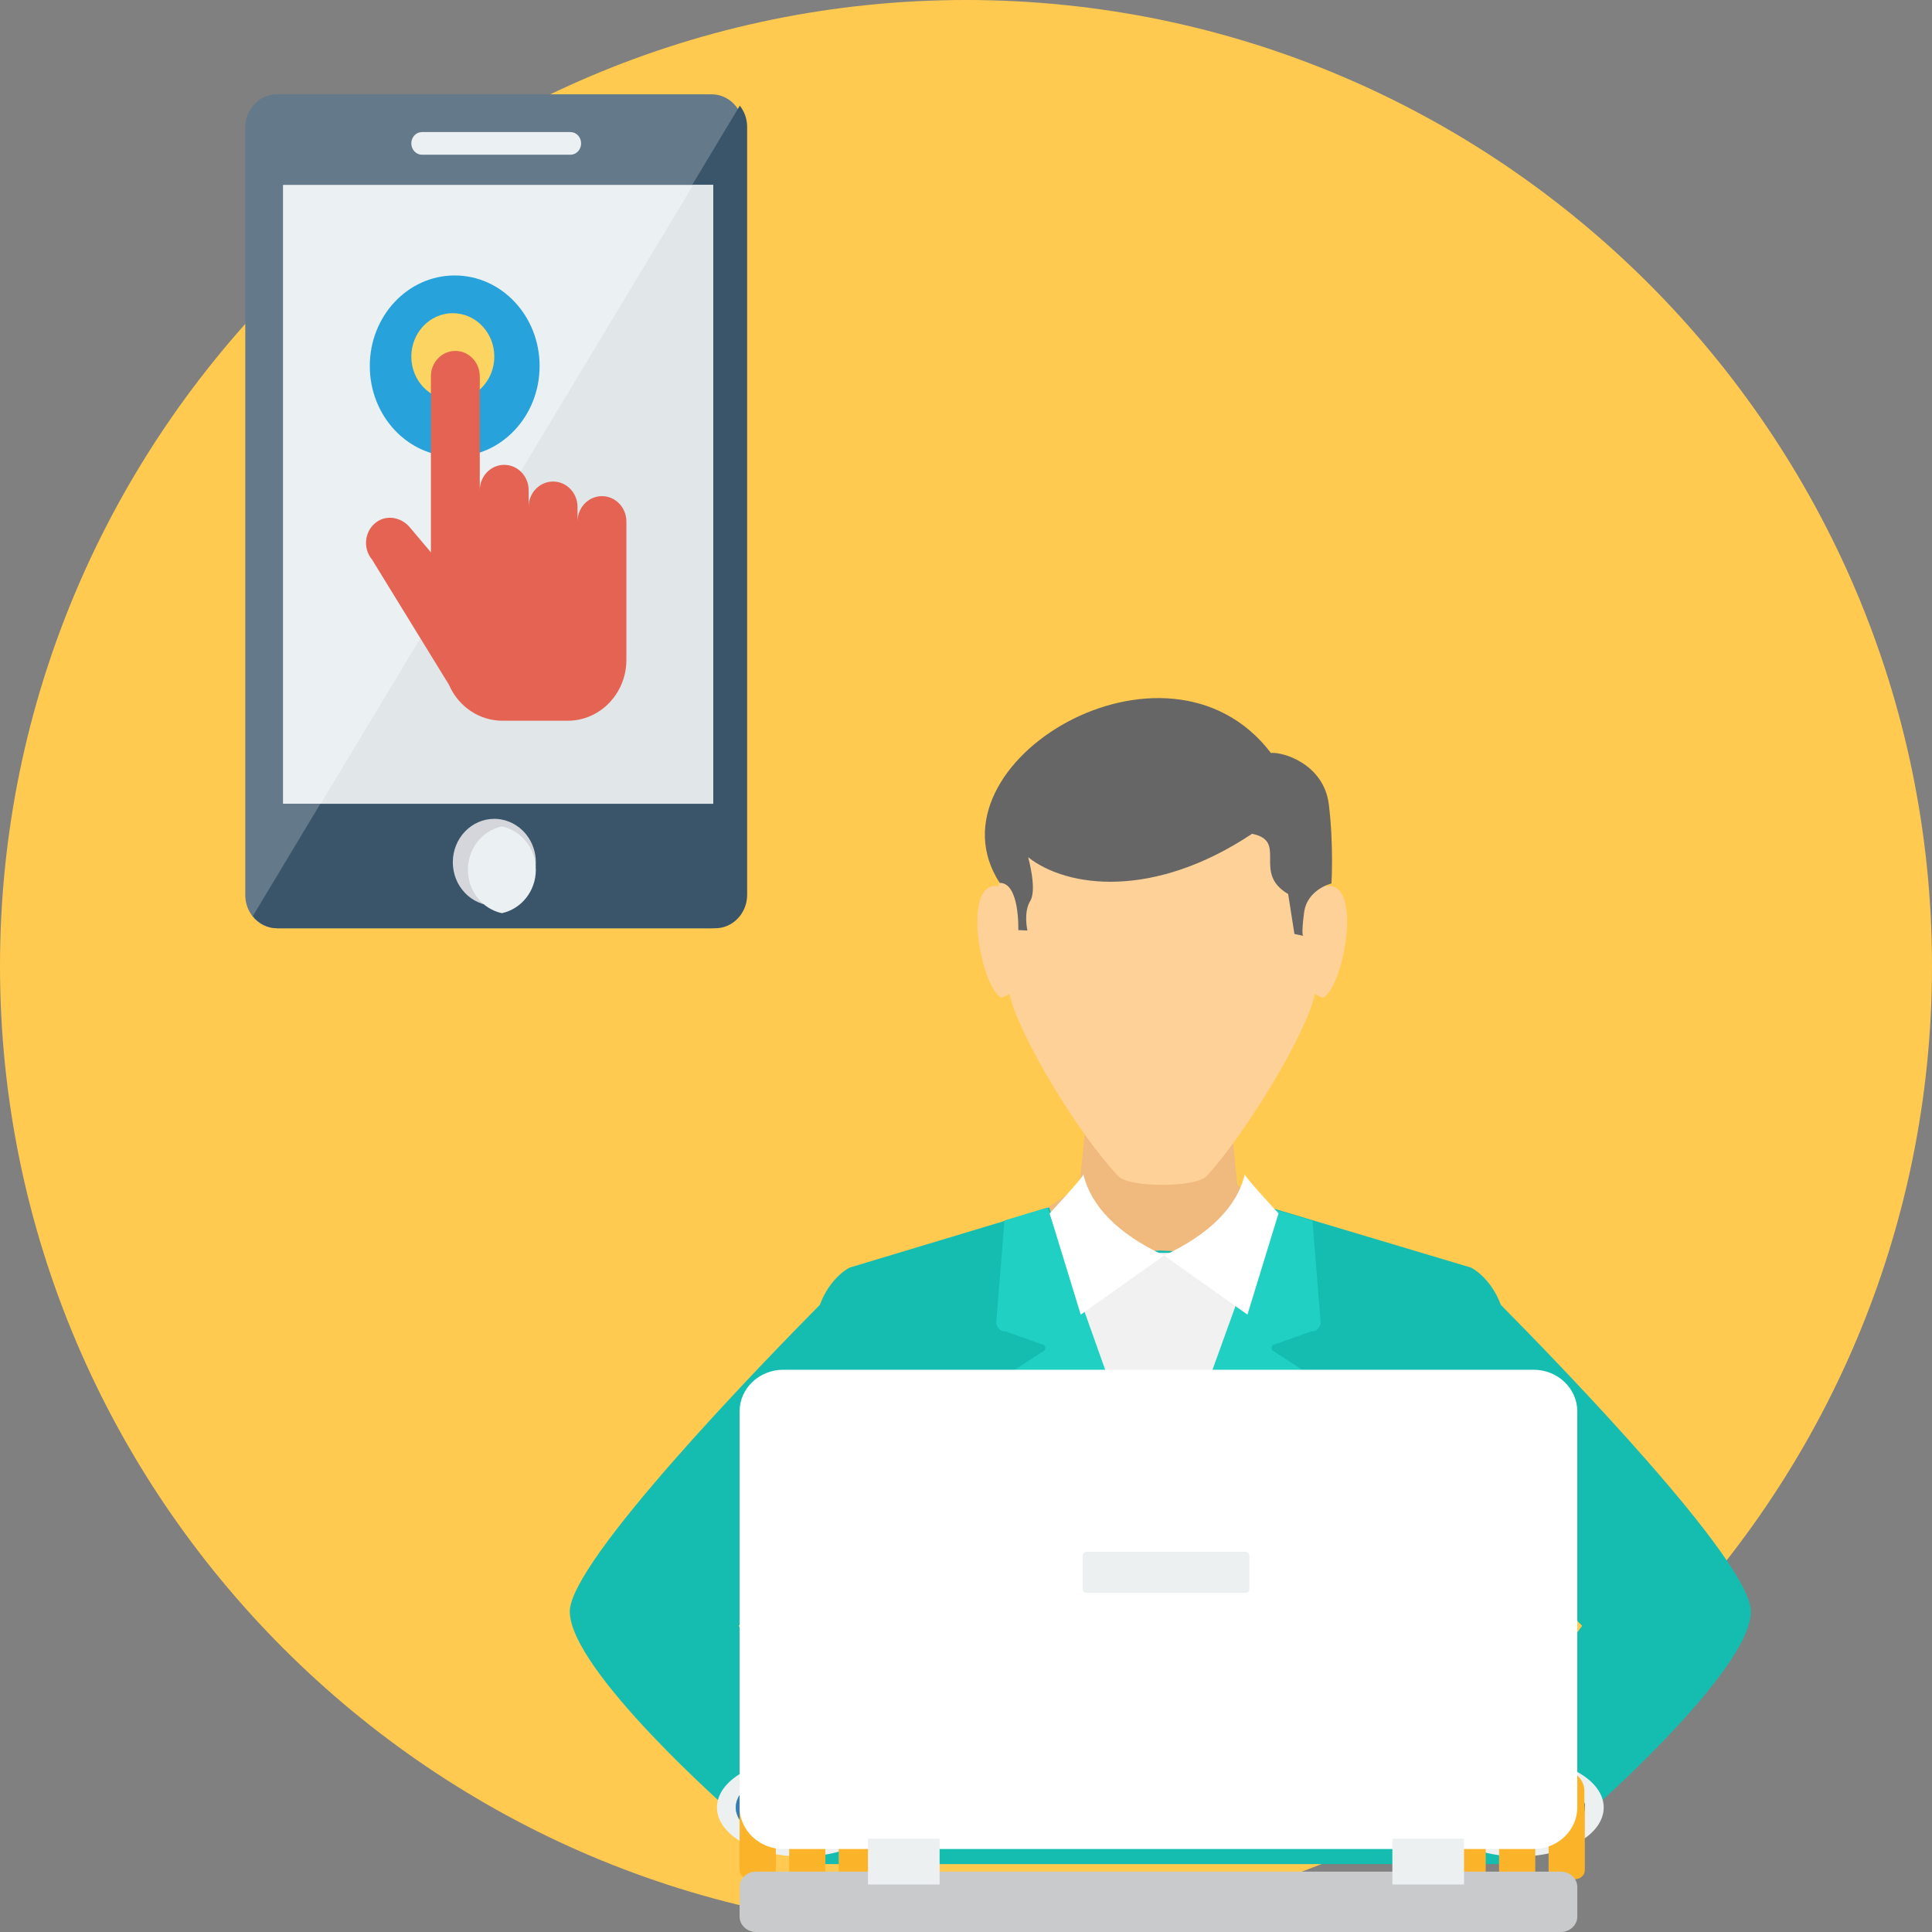 <?xml version="1.0" encoding="UTF-8"?>
<svg width="512px" height="512px" viewBox="0 0 512 512" version="1.1" xmlns="http://www.w3.org/2000/svg" xmlns:xlink="http://www.w3.org/1999/xlink">
    <rect x="0" y="0" width="512" height="512" fill="#808080" stroke="none"/>
    <!-- Generator: Sketch 49 (51002) - http://www.bohemiancoding.com/sketch -->
    <title>create</title>
    <desc>Created with Sketch.</desc>
    <defs></defs>
    <g id="Page-1" stroke="none" stroke-width="1" fill="none" fill-rule="evenodd">
        <g id="create" fill-rule="nonzero">
            <path d="M256.001,512 C397,512 512,397 512,255.999 C512,115 397,0 256.001,0 C115.001,0 0,115 0,255.999 C0,397 115.001,512 256.001,512 Z" id="Shape" fill="#FFCA4F"></path>
            <g id="008-student" transform="translate(151, 185)">
                <polygon id="Shape" fill="#F0B97D" points="138.009 100 145.157 100 166.841 100 173.99 100 176.904 128.953 182.081 132.92 193 139.555 155.999 223 119 139.555 129.919 132.92 135.098 128.956"></polygon>
                <path d="M127.052,135 L74.127,150.938 C74.127,150.938 68.978,153.468 66.261,160.808 C50.496,176.746 0,228.835 0,242.059 C0,257.73 43.101,295.474 43.101,295.474 L63.559,295.474 L63.559,309 L156.499,309 L249.44,309 L249.44,295.474 L269.9,295.474 C269.9,295.474 313,257.73 313,242.059 C313,228.831 262.496,176.739 246.736,160.803 C244.016,153.468 238.872,150.939 238.872,150.939 L186.308,135.218 L181.848,147.561 L156.499,146.4 L131.519,147.544 L127.052,135 Z M63.559,226.313 L70.118,251.002 L68.958,277.085 L63.559,271.255 L44.722,245.865 L63.559,226.313 Z M249.44,271.256 L244.044,276.772 L242.882,246.472 L249.44,226.31 L268.28,245.866 L249.44,271.256 Z" id="Shape" fill="#15BDB1"></path>
                <polygon id="Shape" fill="#F1F1F1" points="126.074 136 119 138.163 155.836 224 193 138.356 185.45 136.063 166.957 147.018 144.786 147.018"></polygon>
                <path d="M126.592,135 L115.19,138.438 L113,165.764 C113,165.764 113.603,168.01 115.413,167.808 L125.703,171.462 C125.703,171.462 126.376,172.099 125.774,172.902 L116.967,178.602 L147.392,232.766 C150.241,232.922 153.111,233 155.999,233 C158.89,233 161.759,232.922 164.607,232.766 L195.032,178.602 L186.226,172.902 C185.624,172.099 186.297,171.462 186.297,171.462 L196.585,167.808 C198.397,168.01 199,165.764 199,165.764 L196.816,138.527 L185.767,135.217 L155.998,217.685 L126.592,135 Z" id="Shape" fill="#20D0C2"></path>
                <path d="M199.389,41.95 C199.389,44.642 200.43,47.279 200.352,49.862 C210.106,48.152 205.397,75.519 199.878,79.282 C199.44,79.581 198.361,78.913 197.451,78.365 C195.537,88.431 179.199,115.326 168.812,126.647 C165.927,129.791 148.287,129.738 145.43,126.767 C134.79,115.703 118.474,88.489 116.55,78.365 C115.638,78.914 114.56,79.581 114.122,79.282 C108.603,75.519 103.893,48.152 113.647,49.862 C113.57,47.279 114.609,44.642 114.609,41.95 C115.149,20.699 135.533,10.09 157,10 C178.464,10.09 198.85,20.699 199.389,41.95 Z" id="Shape" fill="#FED198"></path>
                <path d="M185.808,14.543 C188.85,14.212 199.842,17.36 201.16,28.236 C202.481,39.113 201.849,49.133 201.849,49.133 C201.849,49.133 195.41,50.654 194.599,56.826 C193.79,63 194.367,63 194.367,63 L192.035,62.511 L190.374,51.927 C180.74,46.282 190.446,37.919 180.81,35.961 C154.787,53.307 131.827,50.339 121.472,42.178 C121.472,42.178 123.89,50.713 122.026,53.755 C120.162,56.8 121.275,61.595 121.275,61.595 L118.854,61.485 C118.854,61.485 119.292,48.916 113.919,48.971 C93.505,17.449 158.136,-21.71 185.808,14.543 Z" id="Shape" fill="#666666"></path>
                <g id="Group" transform="translate(127, 126)" fill="#FFFFFF">
                    <path d="M9.085,0.12 C9.85,0.172 0.172,10.555 0.172,10.555 L8.41,37.391 L30.498,21.713 C18.348,16.043 11.097,8.698 9.085,0.12 Z" id="Shape"></path>
                    <path d="M51.913,0.12 C51.15,0.172 60.825,10.555 60.825,10.555 L52.586,37.391 L30.498,21.713 C42.649,16.043 49.9,8.698 51.913,0.12 Z" id="Shape"></path>
                </g>
                <path d="M61.5,281 C73.928,281 84,286.821 84,294 C84,301.179 73.928,307 61.5,307 C49.072,307 39,301.178 39,294 C39,286.821 49.072,281 61.5,281 Z M61.5,284.434 C51.829,284.434 43.991,288.72 43.991,294 C43.991,299.282 51.829,303.569 61.5,303.569 C71.171,303.569 79.011,299.282 79.011,294 C79.01,288.72 71.171,284.434 61.5,284.434 Z" id="Shape" fill="#ECF0F1"></path>
                <path d="M61.499,304 C71.138,304 79,299.508 79,294.001 C79,288.492 71.138,284 61.499,284 C51.861,284 44,288.492 44,294.001 C43.999,299.508 51.861,304 61.499,304 Z" id="Shape" fill="#377BB9"></path>
                <path d="M54.605,299.876 L54.605,310.585 C54.605,311.913 53.459,312.999 52.053,312.999 L47.553,312.999 C46.149,312.999 45,311.913 45,310.585 L45,294.013 C45,293.76 45.042,293.516 45.119,293.285 L45.119,289.637 C45.119,286.536 47.801,284 51.079,284 L87.922,284 C91.199,284 93.878,286.535 93.878,289.637 L93.878,293.28 C93.959,293.511 94,293.757 94,294.014 L94,310.585 C94,311.913 92.853,313 91.447,313 L86.948,313 C85.543,313 84.395,311.913 84.395,310.585 L84.395,299.877 L80.868,299.877 L80.868,310.585 C80.868,311.913 79.722,313 78.315,313 L73.815,313 C72.41,313 71.263,311.913 71.263,310.585 L71.263,299.877 L67.737,299.877 L67.737,310.585 C67.737,311.913 66.588,313 65.184,313 L60.684,313 C59.278,313 58.131,311.913 58.131,310.585 L58.131,299.877 L54.605,299.876 Z" id="Shape" fill="#FBB429"></path>
                <path d="M251.499,281 C239.074,281 229,286.821 229,294 C229,301.179 239.073,307 251.499,307 C263.926,307 274,301.178 274,294 C274,286.821 263.925,281 251.499,281 Z M251.499,284.434 C261.17,284.434 269.009,288.72 269.009,294 C269.009,299.282 261.171,303.569 251.499,303.569 C241.828,303.569 233.991,299.282 233.991,294 C233.99,288.72 241.827,284.434 251.499,284.434 Z" id="Shape" fill="#ECF0F1"></path>
                <path d="M251.499,304 C261.137,304 269,299.508 269,294.001 C269,288.492 261.137,284 251.499,284 C241.861,284 234,288.492 234,294.001 C233.999,299.508 241.861,304 251.499,304 Z" id="Shape" fill="#333333"></path>
                <path d="M259.395,299.876 L259.395,310.585 C259.395,311.913 260.542,312.999 261.948,312.999 L266.448,312.999 C267.854,312.999 269,311.913 269,310.585 L269,294.013 C269,293.76 268.958,293.516 268.881,293.285 L268.881,289.637 C268.881,286.536 266.201,284 262.923,284 L226.079,284 C222.801,284 220.121,286.535 220.121,289.637 L220.121,293.28 C220.041,293.511 220,293.757 220,294.014 L220,310.585 C220,311.913 221.146,313 222.552,313 L227.053,313 C228.456,313 229.605,311.913 229.605,310.585 L229.605,299.877 L233.131,299.877 L233.131,310.585 C233.131,311.913 234.28,313 235.684,313 L240.184,313 C241.59,313 242.737,311.913 242.737,310.585 L242.737,299.877 L246.264,299.877 L246.264,310.585 C246.264,311.913 247.411,313 248.817,313 L253.317,313 C254.721,313 255.867,311.913 255.867,310.585 L255.867,299.877 L259.395,299.876 Z" id="Shape" fill="#FBB429"></path>
                <path d="M56.549,178 L255.451,178 C261.804,178 267,182.962 267,189.024 L267,293.974 C267,300.037 261.804,305 255.451,305 L56.549,305 C50.197,305 45,300.037 45,293.974 L45,189.024 C45,182.962 50.197,178 56.549,178 Z" id="Shape" fill="#FFFFFF"></path>
                <path d="M49.384,311 L262.618,311 C265.028,311 267,312.832 267,315.075 L267,322.927 C267,325.17 265.028,327 262.618,327 L49.384,327 C46.972,327 45,325.17 45,322.927 L45,315.075 C45,312.832 46.972,311 49.384,311 Z" id="Shape" fill="#C8CACC"></path>
                <g id="Group" transform="translate(79, 226)" fill="#ECF0F1">
                    <path d="M0.021,76.274 L19.009,76.274 L19.009,88.409 L0.021,88.409 L0.021,76.274 Z M138.994,76.274 L157.983,76.274 L157.983,88.409 L138.994,88.409 L138.994,76.274 Z" id="Shape"></path>
                    <path d="M57.933,0.243 L100.066,0.243 C100.632,0.243 101.092,0.674 101.092,1.205 L101.092,10.145 C101.092,10.674 100.632,11.105 100.066,11.105 L57.933,11.105 C57.368,11.105 56.908,10.674 56.908,10.145 L56.908,1.205 C56.909,0.674 57.368,0.243 57.933,0.243 Z" id="Shape"></path>
                </g>
            </g>
            <g id="tap" transform="translate(65, 25)">
                <path d="M132,8.84 L132,212.16 C132,217.051 128.227,221 123.615,221 L8.384,221 C5.785,221 3.437,219.762 1.9,217.788 C0.699,216.256 0,214.311 0,212.16 L0,8.84 C6.36093314e-15,3.949 3.745,0 8.384,0 L123.615,0 C126.214,0 128.534,1.237 130.072,3.212 C131.274,4.744 132,6.689 132,8.84 Z" id="Shape" fill="#64798A"></path>
                <path d="M133,8.634 L133,212.151 C133,217.048 129.201,221 124.557,221 L8.529,221 C5.912,221 3.548,219.761 2,217.785 L131.058,3 C132.269,4.534 133,6.48 133,8.634 Z" id="Shape" fill="#3A556A"></path>
                <rect id="Rectangle-path" fill="#EBF0F3" x="10" y="24" width="114" height="164"></rect>
                <polygon id="Shape" fill="#E1E6E9" points="124 188 20 188 118.707 24 124 24"></polygon>
                <path d="M86.187,16 L46.813,16 C45.259,16 44,14.657 44,13 C44,11.343 45.259,10 46.813,10 L86.187,10 C87.741,10 89,11.343 89,13 C89,14.657 87.741,16 86.187,16 Z" id="Shape" fill="#EBF0F3"></path>
                <path d="M77,203.5 C77,209.049 73.26,213.649 68.255,214.741 C67.54,214.914 66.77,215 66,215 C59.922,215 55,209.854 55,203.5 C55,197.146 59.922,192 66,192 C66.77,192 67.54,192.086 68.255,192.259 C73.26,193.352 77,197.952 77,203.5 Z" id="Shape" fill="#D5D6DB"></path>
                <path d="M77,205.5 C77,211.177 73.151,215.883 68,217 C62.849,215.882 59,211.176 59,205.5 C59,199.824 62.849,195.118 68,194 C73.151,195.118 77,199.824 77,205.5 Z" id="Shape" fill="#EBF0F3"></path>
                <ellipse id="Oval" fill="#27A2DB" cx="55.5" cy="72" rx="22.5" ry="24"></ellipse>
                <ellipse id="Oval" fill="#FCD462" cx="55" cy="69.5" rx="11" ry="11.5"></ellipse>
                <path d="M94.524,106.483 C90.948,106.483 88.048,109.495 88.048,113.211 L88.048,109.34 C88.048,105.624 85.149,102.612 81.572,102.612 C77.996,102.612 75.096,105.624 75.096,109.34 L75.096,104.917 C75.096,101.201 72.197,98.189 68.62,98.189 C65.044,98.189 62.145,101.202 62.145,104.917 L62.145,74.728 C62.145,71.012 59.245,68 55.669,68 C52.092,68 49.193,71.013 49.193,74.728 L49.193,121.376 L43.591,114.73 C41.36,112.082 37.493,111.338 34.734,113.381 C31.562,115.731 31.103,120.339 33.604,123.307 L53.979,156.47 C56.487,162.269 62.037,166 68.156,166 L85.458,166 C94.041,166 101,158.77 101,149.852 L101,122.819 L101,113.211 C101,109.495 98.101,106.483 94.524,106.483 Z" id="Shape" fill="#E56353"></path>
            </g>
        </g>
    </g>
</svg>